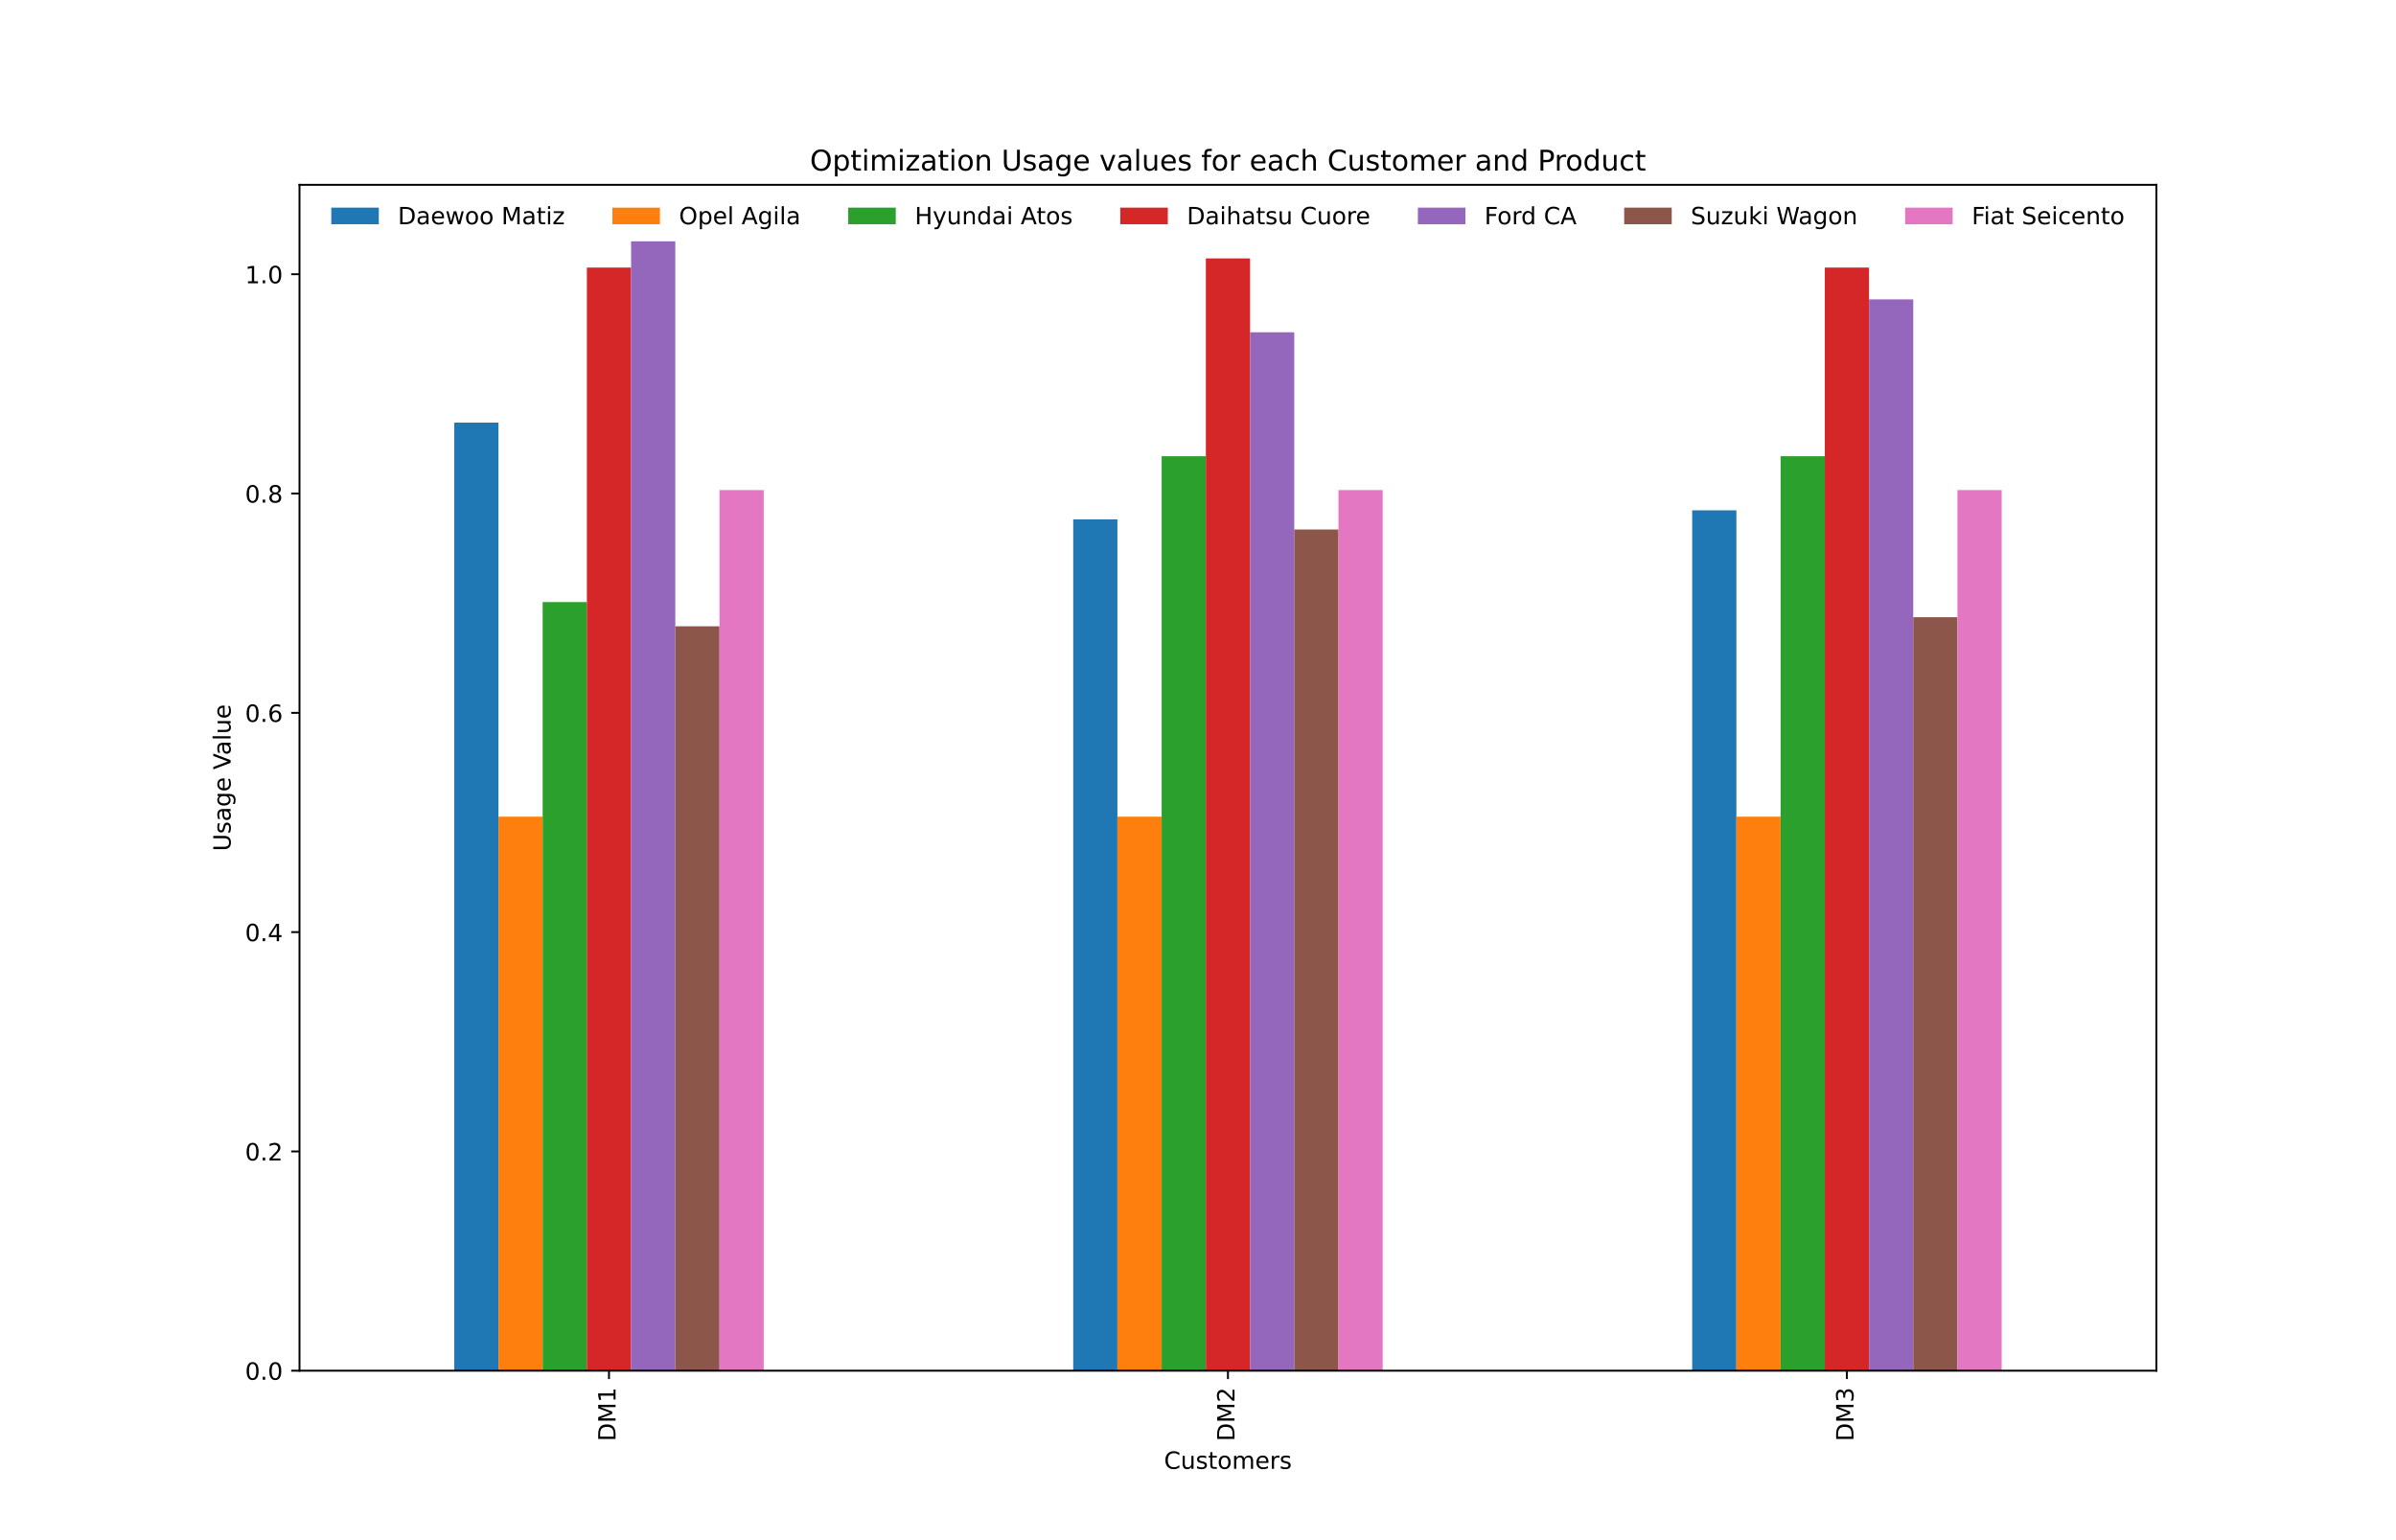 <?xml version="1.0" encoding="utf-8" standalone="no"?>
<!DOCTYPE svg PUBLIC "-//W3C//DTD SVG 1.1//EN"
  "http://www.w3.org/Graphics/SVG/1.1/DTD/svg11.dtd">
<!-- Created with matplotlib (https://matplotlib.org/) -->
<svg height="648pt" version="1.1" viewBox="0 0 1008 648" width="1008pt" xmlns="http://www.w3.org/2000/svg" xmlns:xlink="http://www.w3.org/1999/xlink">
 <defs>
  <style type="text/css">*{stroke-linecap:butt;stroke-linejoin:round;}</style>
 </defs>
 <g id="figure_1">
  <g id="patch_1">
   <path d="M 0 648 
L 1008 648 
L 1008 0 
L 0 0 
z
" style="fill:#ffffff;"/>
  </g>
  <g id="axes_1">
   <g id="patch_2">
    <path d="M 126 576.72 
L 907.2 576.72 
L 907.2 77.76 
L 126 77.76 
z
" style="fill:#ffffff;"/>
   </g>
   <g id="patch_3">
    <path clip-path="url(#p5ebc931a6a)" d="M 191.1 576.72 
L 209.7 576.72 
L 209.7 177.802 
L 191.1 177.802 
z
" style="fill:#1f77b4;"/>
   </g>
   <g id="patch_4">
    <path clip-path="url(#p5ebc931a6a)" d="M 451.5 576.72 
L 470.1 576.72 
L 470.1 218.538 
L 451.5 218.538 
z
" style="fill:#1f77b4;"/>
   </g>
   <g id="patch_5">
    <path clip-path="url(#p5ebc931a6a)" d="M 711.9 576.72 
L 730.5 576.72 
L 730.5 214.709 
L 711.9 214.709 
z
" style="fill:#1f77b4;"/>
   </g>
   <g id="patch_6">
    <path clip-path="url(#p5ebc931a6a)" d="M 209.7 576.72 
L 228.3 576.72 
L 228.3 343.607 
L 209.7 343.607 
z
" style="fill:#ff7f0e;"/>
   </g>
   <g id="patch_7">
    <path clip-path="url(#p5ebc931a6a)" d="M 470.1 576.72 
L 488.7 576.72 
L 488.7 343.607 
L 470.1 343.607 
z
" style="fill:#ff7f0e;"/>
   </g>
   <g id="patch_8">
    <path clip-path="url(#p5ebc931a6a)" d="M 730.5 576.72 
L 749.1 576.72 
L 749.1 343.607 
L 730.5 343.607 
z
" style="fill:#ff7f0e;"/>
   </g>
   <g id="patch_9">
    <path clip-path="url(#p5ebc931a6a)" d="M 228.3 576.72 
L 246.9 576.72 
L 246.9 253.309 
L 228.3 253.309 
z
" style="fill:#2ca02c;"/>
   </g>
   <g id="patch_10">
    <path clip-path="url(#p5ebc931a6a)" d="M 488.7 576.72 
L 507.3 576.72 
L 507.3 191.951 
L 488.7 191.951 
z
" style="fill:#2ca02c;"/>
   </g>
   <g id="patch_11">
    <path clip-path="url(#p5ebc931a6a)" d="M 749.1 576.72 
L 767.7 576.72 
L 767.7 191.951 
L 749.1 191.951 
z
" style="fill:#2ca02c;"/>
   </g>
   <g id="patch_12">
    <path clip-path="url(#p5ebc931a6a)" d="M 246.9 576.72 
L 265.5 576.72 
L 265.5 112.569 
L 246.9 112.569 
z
" style="fill:#d62728;"/>
   </g>
   <g id="patch_13">
    <path clip-path="url(#p5ebc931a6a)" d="M 507.3 576.72 
L 525.9 576.72 
L 525.9 108.74 
L 507.3 108.74 
z
" style="fill:#d62728;"/>
   </g>
   <g id="patch_14">
    <path clip-path="url(#p5ebc931a6a)" d="M 767.7 576.72 
L 786.3 576.72 
L 786.3 112.569 
L 767.7 112.569 
z
" style="fill:#d62728;"/>
   </g>
   <g id="patch_15">
    <path clip-path="url(#p5ebc931a6a)" d="M 265.5 576.72 
L 284.1 576.72 
L 284.1 101.52 
L 265.5 101.52 
z
" style="fill:#9467bd;"/>
   </g>
   <g id="patch_16">
    <path clip-path="url(#p5ebc931a6a)" d="M 525.9 576.72 
L 544.5 576.72 
L 544.5 139.811 
L 525.9 139.811 
z
" style="fill:#9467bd;"/>
   </g>
   <g id="patch_17">
    <path clip-path="url(#p5ebc931a6a)" d="M 786.3 576.72 
L 804.9 576.72 
L 804.9 125.971 
L 786.3 125.971 
z
" style="fill:#9467bd;"/>
   </g>
   <g id="patch_18">
    <path clip-path="url(#p5ebc931a6a)" d="M 284.1 576.72 
L 302.7 576.72 
L 302.7 263.518 
L 284.1 263.518 
z
" style="fill:#8c564b;"/>
   </g>
   <g id="patch_19">
    <path clip-path="url(#p5ebc931a6a)" d="M 544.5 576.72 
L 563.1 576.72 
L 563.1 222.782 
L 544.5 222.782 
z
" style="fill:#8c564b;"/>
   </g>
   <g id="patch_20">
    <path clip-path="url(#p5ebc931a6a)" d="M 804.9 576.72 
L 823.5 576.72 
L 823.5 259.689 
L 804.9 259.689 
z
" style="fill:#8c564b;"/>
   </g>
   <g id="patch_21">
    <path clip-path="url(#p5ebc931a6a)" d="M 302.7 576.72 
L 321.3 576.72 
L 321.3 206.188 
L 302.7 206.188 
z
" style="fill:#e377c2;"/>
   </g>
   <g id="patch_22">
    <path clip-path="url(#p5ebc931a6a)" d="M 563.1 576.72 
L 581.7 576.72 
L 581.7 206.188 
L 563.1 206.188 
z
" style="fill:#e377c2;"/>
   </g>
   <g id="patch_23">
    <path clip-path="url(#p5ebc931a6a)" d="M 823.5 576.72 
L 842.1 576.72 
L 842.1 206.188 
L 823.5 206.188 
z
" style="fill:#e377c2;"/>
   </g>
   <g id="matplotlib.axis_1">
    <g id="xtick_1">
     <g id="line2d_1">
      <defs>
       <path d="M 0 0 
L 0 3.5 
" id="mb9d50cfaf6" style="stroke:#000000;stroke-width:0.8;"/>
      </defs>
      <g>
       <use style="stroke:#000000;stroke-width:0.8;" x="256.2" xlink:href="#mb9d50cfaf6" y="576.72"/>
      </g>
     </g>
     <g id="text_1">
      <!-- DM1 -->
      <g transform="translate(258.959 606.411)rotate(-90)scale(0.1 -0.1)">
       <defs>
        <path d="M 19.672 64.797 
L 19.672 8.109 
L 31.594 8.109 
Q 46.688 8.109 53.688 14.938 
Q 60.688 21.781 60.688 36.531 
Q 60.688 51.172 53.688 57.984 
Q 46.688 64.797 31.594 64.797 
z
M 9.812 72.906 
L 30.078 72.906 
Q 51.266 72.906 61.172 64.094 
Q 71.094 55.281 71.094 36.531 
Q 71.094 17.672 61.125 8.828 
Q 51.172 0 30.078 0 
L 9.812 0 
z
" id="DejaVuSans-68"/>
        <path d="M 9.812 72.906 
L 24.516 72.906 
L 43.109 23.297 
L 61.812 72.906 
L 76.516 72.906 
L 76.516 0 
L 66.891 0 
L 66.891 64.016 
L 48.094 14.016 
L 38.188 14.016 
L 19.391 64.016 
L 19.391 0 
L 9.812 0 
z
" id="DejaVuSans-77"/>
        <path d="M 12.406 8.297 
L 28.516 8.297 
L 28.516 63.922 
L 10.984 60.406 
L 10.984 69.391 
L 28.422 72.906 
L 38.281 72.906 
L 38.281 8.297 
L 54.391 8.297 
L 54.391 0 
L 12.406 0 
z
" id="DejaVuSans-49"/>
       </defs>
       <use xlink:href="#DejaVuSans-68"/>
       <use x="77.002" xlink:href="#DejaVuSans-77"/>
       <use x="163.281" xlink:href="#DejaVuSans-49"/>
      </g>
     </g>
    </g>
    <g id="xtick_2">
     <g id="line2d_2">
      <g>
       <use style="stroke:#000000;stroke-width:0.8;" x="516.6" xlink:href="#mb9d50cfaf6" y="576.72"/>
      </g>
     </g>
     <g id="text_2">
      <!-- DM2 -->
      <g transform="translate(519.359 606.411)rotate(-90)scale(0.1 -0.1)">
       <defs>
        <path d="M 19.188 8.297 
L 53.609 8.297 
L 53.609 0 
L 7.328 0 
L 7.328 8.297 
Q 12.938 14.109 22.625 23.891 
Q 32.328 33.688 34.812 36.531 
Q 39.547 41.844 41.422 45.531 
Q 43.312 49.219 43.312 52.781 
Q 43.312 58.594 39.234 62.25 
Q 35.156 65.922 28.609 65.922 
Q 23.969 65.922 18.812 64.312 
Q 13.672 62.703 7.812 59.422 
L 7.812 69.391 
Q 13.766 71.781 18.938 73 
Q 24.125 74.219 28.422 74.219 
Q 39.75 74.219 46.484 68.547 
Q 53.219 62.891 53.219 53.422 
Q 53.219 48.922 51.531 44.891 
Q 49.859 40.875 45.406 35.406 
Q 44.188 33.984 37.641 27.219 
Q 31.109 20.453 19.188 8.297 
z
" id="DejaVuSans-50"/>
       </defs>
       <use xlink:href="#DejaVuSans-68"/>
       <use x="77.002" xlink:href="#DejaVuSans-77"/>
       <use x="163.281" xlink:href="#DejaVuSans-50"/>
      </g>
     </g>
    </g>
    <g id="xtick_3">
     <g id="line2d_3">
      <g>
       <use style="stroke:#000000;stroke-width:0.8;" x="777" xlink:href="#mb9d50cfaf6" y="576.72"/>
      </g>
     </g>
     <g id="text_3">
      <!-- DM3 -->
      <g transform="translate(779.759 606.411)rotate(-90)scale(0.1 -0.1)">
       <defs>
        <path d="M 40.578 39.312 
Q 47.656 37.797 51.625 33 
Q 55.609 28.219 55.609 21.188 
Q 55.609 10.406 48.188 4.484 
Q 40.766 -1.422 27.094 -1.422 
Q 22.516 -1.422 17.656 -0.516 
Q 12.797 0.391 7.625 2.203 
L 7.625 11.719 
Q 11.719 9.328 16.594 8.109 
Q 21.484 6.891 26.812 6.891 
Q 36.078 6.891 40.938 10.547 
Q 45.797 14.203 45.797 21.188 
Q 45.797 27.641 41.281 31.266 
Q 36.766 34.906 28.719 34.906 
L 20.219 34.906 
L 20.219 43.016 
L 29.109 43.016 
Q 36.375 43.016 40.234 45.922 
Q 44.094 48.828 44.094 54.297 
Q 44.094 59.906 40.109 62.906 
Q 36.141 65.922 28.719 65.922 
Q 24.656 65.922 20.016 65.031 
Q 15.375 64.156 9.812 62.312 
L 9.812 71.094 
Q 15.438 72.656 20.344 73.438 
Q 25.25 74.219 29.594 74.219 
Q 40.828 74.219 47.359 69.109 
Q 53.906 64.016 53.906 55.328 
Q 53.906 49.266 50.438 45.094 
Q 46.969 40.922 40.578 39.312 
z
" id="DejaVuSans-51"/>
       </defs>
       <use xlink:href="#DejaVuSans-68"/>
       <use x="77.002" xlink:href="#DejaVuSans-77"/>
       <use x="163.281" xlink:href="#DejaVuSans-51"/>
      </g>
     </g>
    </g>
    <g id="text_4">
     <!-- Customers -->
     <g transform="translate(489.709 618.009)scale(0.1 -0.1)">
      <defs>
       <path d="M 64.406 67.281 
L 64.406 56.891 
Q 59.422 61.531 53.781 63.812 
Q 48.141 66.109 41.797 66.109 
Q 29.297 66.109 22.656 58.469 
Q 16.016 50.828 16.016 36.375 
Q 16.016 21.969 22.656 14.328 
Q 29.297 6.688 41.797 6.688 
Q 48.141 6.688 53.781 8.984 
Q 59.422 11.281 64.406 15.922 
L 64.406 5.609 
Q 59.234 2.094 53.438 0.328 
Q 47.656 -1.422 41.219 -1.422 
Q 24.656 -1.422 15.125 8.703 
Q 5.609 18.844 5.609 36.375 
Q 5.609 53.953 15.125 64.078 
Q 24.656 74.219 41.219 74.219 
Q 47.75 74.219 53.531 72.484 
Q 59.328 70.75 64.406 67.281 
z
" id="DejaVuSans-67"/>
       <path d="M 8.5 21.578 
L 8.5 54.688 
L 17.484 54.688 
L 17.484 21.922 
Q 17.484 14.156 20.5 10.266 
Q 23.531 6.391 29.594 6.391 
Q 36.859 6.391 41.078 11.031 
Q 45.312 15.672 45.312 23.688 
L 45.312 54.688 
L 54.297 54.688 
L 54.297 0 
L 45.312 0 
L 45.312 8.406 
Q 42.047 3.422 37.719 1 
Q 33.406 -1.422 27.688 -1.422 
Q 18.266 -1.422 13.375 4.438 
Q 8.5 10.297 8.5 21.578 
z
M 31.109 56 
z
" id="DejaVuSans-117"/>
       <path d="M 44.281 53.078 
L 44.281 44.578 
Q 40.484 46.531 36.375 47.5 
Q 32.281 48.484 27.875 48.484 
Q 21.188 48.484 17.844 46.438 
Q 14.5 44.391 14.5 40.281 
Q 14.5 37.156 16.891 35.375 
Q 19.281 33.594 26.516 31.984 
L 29.594 31.297 
Q 39.156 29.25 43.188 25.516 
Q 47.219 21.781 47.219 15.094 
Q 47.219 7.469 41.188 3.016 
Q 35.156 -1.422 24.609 -1.422 
Q 20.219 -1.422 15.453 -0.562 
Q 10.688 0.297 5.422 2 
L 5.422 11.281 
Q 10.406 8.688 15.234 7.391 
Q 20.062 6.109 24.812 6.109 
Q 31.156 6.109 34.562 8.281 
Q 37.984 10.453 37.984 14.406 
Q 37.984 18.062 35.516 20.016 
Q 33.062 21.969 24.703 23.781 
L 21.578 24.516 
Q 13.234 26.266 9.516 29.906 
Q 5.812 33.547 5.812 39.891 
Q 5.812 47.609 11.281 51.797 
Q 16.75 56 26.812 56 
Q 31.781 56 36.172 55.266 
Q 40.578 54.547 44.281 53.078 
z
" id="DejaVuSans-115"/>
       <path d="M 18.312 70.219 
L 18.312 54.688 
L 36.812 54.688 
L 36.812 47.703 
L 18.312 47.703 
L 18.312 18.016 
Q 18.312 11.328 20.141 9.422 
Q 21.969 7.516 27.594 7.516 
L 36.812 7.516 
L 36.812 0 
L 27.594 0 
Q 17.188 0 13.234 3.875 
Q 9.281 7.766 9.281 18.016 
L 9.281 47.703 
L 2.688 47.703 
L 2.688 54.688 
L 9.281 54.688 
L 9.281 70.219 
z
" id="DejaVuSans-116"/>
       <path d="M 30.609 48.391 
Q 23.391 48.391 19.188 42.75 
Q 14.984 37.109 14.984 27.297 
Q 14.984 17.484 19.156 11.844 
Q 23.344 6.203 30.609 6.203 
Q 37.797 6.203 41.984 11.859 
Q 46.188 17.531 46.188 27.297 
Q 46.188 37.016 41.984 42.703 
Q 37.797 48.391 30.609 48.391 
z
M 30.609 56 
Q 42.328 56 49.016 48.375 
Q 55.719 40.766 55.719 27.297 
Q 55.719 13.875 49.016 6.219 
Q 42.328 -1.422 30.609 -1.422 
Q 18.844 -1.422 12.172 6.219 
Q 5.516 13.875 5.516 27.297 
Q 5.516 40.766 12.172 48.375 
Q 18.844 56 30.609 56 
z
" id="DejaVuSans-111"/>
       <path d="M 52 44.188 
Q 55.375 50.25 60.062 53.125 
Q 64.75 56 71.094 56 
Q 79.641 56 84.281 50.016 
Q 88.922 44.047 88.922 33.016 
L 88.922 0 
L 79.891 0 
L 79.891 32.719 
Q 79.891 40.578 77.094 44.375 
Q 74.312 48.188 68.609 48.188 
Q 61.625 48.188 57.562 43.547 
Q 53.516 38.922 53.516 30.906 
L 53.516 0 
L 44.484 0 
L 44.484 32.719 
Q 44.484 40.625 41.703 44.406 
Q 38.922 48.188 33.109 48.188 
Q 26.219 48.188 22.156 43.531 
Q 18.109 38.875 18.109 30.906 
L 18.109 0 
L 9.078 0 
L 9.078 54.688 
L 18.109 54.688 
L 18.109 46.188 
Q 21.188 51.219 25.484 53.609 
Q 29.781 56 35.688 56 
Q 41.656 56 45.828 52.969 
Q 50 49.953 52 44.188 
z
" id="DejaVuSans-109"/>
       <path d="M 56.203 29.594 
L 56.203 25.203 
L 14.891 25.203 
Q 15.484 15.922 20.484 11.062 
Q 25.484 6.203 34.422 6.203 
Q 39.594 6.203 44.453 7.469 
Q 49.312 8.734 54.109 11.281 
L 54.109 2.781 
Q 49.266 0.734 44.188 -0.344 
Q 39.109 -1.422 33.891 -1.422 
Q 20.797 -1.422 13.156 6.188 
Q 5.516 13.812 5.516 26.812 
Q 5.516 40.234 12.766 48.109 
Q 20.016 56 32.328 56 
Q 43.359 56 49.781 48.891 
Q 56.203 41.797 56.203 29.594 
z
M 47.219 32.234 
Q 47.125 39.594 43.094 43.984 
Q 39.062 48.391 32.422 48.391 
Q 24.906 48.391 20.391 44.141 
Q 15.875 39.891 15.188 32.172 
z
" id="DejaVuSans-101"/>
       <path d="M 41.109 46.297 
Q 39.594 47.172 37.812 47.578 
Q 36.031 48 33.891 48 
Q 26.266 48 22.188 43.047 
Q 18.109 38.094 18.109 28.812 
L 18.109 0 
L 9.078 0 
L 9.078 54.688 
L 18.109 54.688 
L 18.109 46.188 
Q 20.953 51.172 25.484 53.578 
Q 30.031 56 36.531 56 
Q 37.453 56 38.578 55.875 
Q 39.703 55.766 41.062 55.516 
z
" id="DejaVuSans-114"/>
      </defs>
      <use xlink:href="#DejaVuSans-67"/>
      <use x="69.824" xlink:href="#DejaVuSans-117"/>
      <use x="133.203" xlink:href="#DejaVuSans-115"/>
      <use x="185.303" xlink:href="#DejaVuSans-116"/>
      <use x="224.512" xlink:href="#DejaVuSans-111"/>
      <use x="285.693" xlink:href="#DejaVuSans-109"/>
      <use x="383.105" xlink:href="#DejaVuSans-101"/>
      <use x="444.629" xlink:href="#DejaVuSans-114"/>
      <use x="485.742" xlink:href="#DejaVuSans-115"/>
     </g>
    </g>
   </g>
   <g id="matplotlib.axis_2">
    <g id="ytick_1">
     <g id="line2d_4">
      <defs>
       <path d="M 0 0 
L -3.5 0 
" id="m96eab4c874" style="stroke:#000000;stroke-width:0.8;"/>
      </defs>
      <g>
       <use style="stroke:#000000;stroke-width:0.8;" x="126" xlink:href="#m96eab4c874" y="576.72"/>
      </g>
     </g>
     <g id="text_5">
      <!-- 0.0 -->
      <g transform="translate(103.097 580.519)scale(0.1 -0.1)">
       <defs>
        <path d="M 31.781 66.406 
Q 24.172 66.406 20.328 58.906 
Q 16.5 51.422 16.5 36.375 
Q 16.5 21.391 20.328 13.891 
Q 24.172 6.391 31.781 6.391 
Q 39.453 6.391 43.281 13.891 
Q 47.125 21.391 47.125 36.375 
Q 47.125 51.422 43.281 58.906 
Q 39.453 66.406 31.781 66.406 
z
M 31.781 74.219 
Q 44.047 74.219 50.516 64.516 
Q 56.984 54.828 56.984 36.375 
Q 56.984 17.969 50.516 8.266 
Q 44.047 -1.422 31.781 -1.422 
Q 19.531 -1.422 13.062 8.266 
Q 6.594 17.969 6.594 36.375 
Q 6.594 54.828 13.062 64.516 
Q 19.531 74.219 31.781 74.219 
z
" id="DejaVuSans-48"/>
        <path d="M 10.688 12.406 
L 21 12.406 
L 21 0 
L 10.688 0 
z
" id="DejaVuSans-46"/>
       </defs>
       <use xlink:href="#DejaVuSans-48"/>
       <use x="63.623" xlink:href="#DejaVuSans-46"/>
       <use x="95.41" xlink:href="#DejaVuSans-48"/>
      </g>
     </g>
    </g>
    <g id="ytick_2">
     <g id="line2d_5">
      <g>
       <use style="stroke:#000000;stroke-width:0.8;" x="126" xlink:href="#m96eab4c874" y="484.453"/>
      </g>
     </g>
     <g id="text_6">
      <!-- 0.2 -->
      <g transform="translate(103.097 488.252)scale(0.1 -0.1)">
       <use xlink:href="#DejaVuSans-48"/>
       <use x="63.623" xlink:href="#DejaVuSans-46"/>
       <use x="95.41" xlink:href="#DejaVuSans-50"/>
      </g>
     </g>
    </g>
    <g id="ytick_3">
     <g id="line2d_6">
      <g>
       <use style="stroke:#000000;stroke-width:0.8;" x="126" xlink:href="#m96eab4c874" y="392.185"/>
      </g>
     </g>
     <g id="text_7">
      <!-- 0.4 -->
      <g transform="translate(103.097 395.984)scale(0.1 -0.1)">
       <defs>
        <path d="M 37.797 64.312 
L 12.891 25.391 
L 37.797 25.391 
z
M 35.203 72.906 
L 47.609 72.906 
L 47.609 25.391 
L 58.016 25.391 
L 58.016 17.188 
L 47.609 17.188 
L 47.609 0 
L 37.797 0 
L 37.797 17.188 
L 4.891 17.188 
L 4.891 26.703 
z
" id="DejaVuSans-52"/>
       </defs>
       <use xlink:href="#DejaVuSans-48"/>
       <use x="63.623" xlink:href="#DejaVuSans-46"/>
       <use x="95.41" xlink:href="#DejaVuSans-52"/>
      </g>
     </g>
    </g>
    <g id="ytick_4">
     <g id="line2d_7">
      <g>
       <use style="stroke:#000000;stroke-width:0.8;" x="126" xlink:href="#m96eab4c874" y="299.918"/>
      </g>
     </g>
     <g id="text_8">
      <!-- 0.6 -->
      <g transform="translate(103.097 303.717)scale(0.1 -0.1)">
       <defs>
        <path d="M 33.016 40.375 
Q 26.375 40.375 22.484 35.828 
Q 18.609 31.297 18.609 23.391 
Q 18.609 15.531 22.484 10.953 
Q 26.375 6.391 33.016 6.391 
Q 39.656 6.391 43.531 10.953 
Q 47.406 15.531 47.406 23.391 
Q 47.406 31.297 43.531 35.828 
Q 39.656 40.375 33.016 40.375 
z
M 52.594 71.297 
L 52.594 62.312 
Q 48.875 64.062 45.094 64.984 
Q 41.312 65.922 37.594 65.922 
Q 27.828 65.922 22.672 59.328 
Q 17.531 52.734 16.797 39.406 
Q 19.672 43.656 24.016 45.922 
Q 28.375 48.188 33.594 48.188 
Q 44.578 48.188 50.953 41.516 
Q 57.328 34.859 57.328 23.391 
Q 57.328 12.156 50.688 5.359 
Q 44.047 -1.422 33.016 -1.422 
Q 20.359 -1.422 13.672 8.266 
Q 6.984 17.969 6.984 36.375 
Q 6.984 53.656 15.188 63.938 
Q 23.391 74.219 37.203 74.219 
Q 40.922 74.219 44.703 73.484 
Q 48.484 72.75 52.594 71.297 
z
" id="DejaVuSans-54"/>
       </defs>
       <use xlink:href="#DejaVuSans-48"/>
       <use x="63.623" xlink:href="#DejaVuSans-46"/>
       <use x="95.41" xlink:href="#DejaVuSans-54"/>
      </g>
     </g>
    </g>
    <g id="ytick_5">
     <g id="line2d_8">
      <g>
       <use style="stroke:#000000;stroke-width:0.8;" x="126" xlink:href="#m96eab4c874" y="207.651"/>
      </g>
     </g>
     <g id="text_9">
      <!-- 0.8 -->
      <g transform="translate(103.097 211.45)scale(0.1 -0.1)">
       <defs>
        <path d="M 31.781 34.625 
Q 24.75 34.625 20.719 30.859 
Q 16.703 27.094 16.703 20.516 
Q 16.703 13.922 20.719 10.156 
Q 24.75 6.391 31.781 6.391 
Q 38.812 6.391 42.859 10.172 
Q 46.922 13.969 46.922 20.516 
Q 46.922 27.094 42.891 30.859 
Q 38.875 34.625 31.781 34.625 
z
M 21.922 38.812 
Q 15.578 40.375 12.031 44.719 
Q 8.5 49.078 8.5 55.328 
Q 8.5 64.062 14.719 69.141 
Q 20.953 74.219 31.781 74.219 
Q 42.672 74.219 48.875 69.141 
Q 55.078 64.062 55.078 55.328 
Q 55.078 49.078 51.531 44.719 
Q 48 40.375 41.703 38.812 
Q 48.828 37.156 52.797 32.312 
Q 56.781 27.484 56.781 20.516 
Q 56.781 9.906 50.312 4.234 
Q 43.844 -1.422 31.781 -1.422 
Q 19.734 -1.422 13.25 4.234 
Q 6.781 9.906 6.781 20.516 
Q 6.781 27.484 10.781 32.312 
Q 14.797 37.156 21.922 38.812 
z
M 18.312 54.391 
Q 18.312 48.734 21.844 45.562 
Q 25.391 42.391 31.781 42.391 
Q 38.141 42.391 41.719 45.562 
Q 45.312 48.734 45.312 54.391 
Q 45.312 60.062 41.719 63.234 
Q 38.141 66.406 31.781 66.406 
Q 25.391 66.406 21.844 63.234 
Q 18.312 60.062 18.312 54.391 
z
" id="DejaVuSans-56"/>
       </defs>
       <use xlink:href="#DejaVuSans-48"/>
       <use x="63.623" xlink:href="#DejaVuSans-46"/>
       <use x="95.41" xlink:href="#DejaVuSans-56"/>
      </g>
     </g>
    </g>
    <g id="ytick_6">
     <g id="line2d_9">
      <g>
       <use style="stroke:#000000;stroke-width:0.8;" x="126" xlink:href="#m96eab4c874" y="115.383"/>
      </g>
     </g>
     <g id="text_10">
      <!-- 1.0 -->
      <g transform="translate(103.097 119.182)scale(0.1 -0.1)">
       <use xlink:href="#DejaVuSans-49"/>
       <use x="63.623" xlink:href="#DejaVuSans-46"/>
       <use x="95.41" xlink:href="#DejaVuSans-48"/>
      </g>
     </g>
    </g>
    <g id="text_11">
     <!-- Usage Value -->
     <g transform="translate(97.017 358.139)rotate(-90)scale(0.1 -0.1)">
      <defs>
       <path d="M 8.688 72.906 
L 18.609 72.906 
L 18.609 28.609 
Q 18.609 16.891 22.844 11.734 
Q 27.094 6.594 36.625 6.594 
Q 46.094 6.594 50.344 11.734 
Q 54.594 16.891 54.594 28.609 
L 54.594 72.906 
L 64.5 72.906 
L 64.5 27.391 
Q 64.5 13.141 57.438 5.859 
Q 50.391 -1.422 36.625 -1.422 
Q 22.797 -1.422 15.734 5.859 
Q 8.688 13.141 8.688 27.391 
z
" id="DejaVuSans-85"/>
       <path d="M 34.281 27.484 
Q 23.391 27.484 19.188 25 
Q 14.984 22.516 14.984 16.5 
Q 14.984 11.719 18.141 8.906 
Q 21.297 6.109 26.703 6.109 
Q 34.188 6.109 38.703 11.406 
Q 43.219 16.703 43.219 25.484 
L 43.219 27.484 
z
M 52.203 31.203 
L 52.203 0 
L 43.219 0 
L 43.219 8.297 
Q 40.141 3.328 35.547 0.953 
Q 30.953 -1.422 24.312 -1.422 
Q 15.922 -1.422 10.953 3.297 
Q 6 8.016 6 15.922 
Q 6 25.141 12.172 29.828 
Q 18.359 34.516 30.609 34.516 
L 43.219 34.516 
L 43.219 35.406 
Q 43.219 41.609 39.141 45 
Q 35.062 48.391 27.688 48.391 
Q 23 48.391 18.547 47.266 
Q 14.109 46.141 10.016 43.891 
L 10.016 52.203 
Q 14.938 54.109 19.578 55.047 
Q 24.219 56 28.609 56 
Q 40.484 56 46.344 49.844 
Q 52.203 43.703 52.203 31.203 
z
" id="DejaVuSans-97"/>
       <path d="M 45.406 27.984 
Q 45.406 37.75 41.375 43.109 
Q 37.359 48.484 30.078 48.484 
Q 22.859 48.484 18.828 43.109 
Q 14.797 37.75 14.797 27.984 
Q 14.797 18.266 18.828 12.891 
Q 22.859 7.516 30.078 7.516 
Q 37.359 7.516 41.375 12.891 
Q 45.406 18.266 45.406 27.984 
z
M 54.391 6.781 
Q 54.391 -7.172 48.188 -13.984 
Q 42 -20.797 29.203 -20.797 
Q 24.469 -20.797 20.266 -20.094 
Q 16.062 -19.391 12.109 -17.922 
L 12.109 -9.188 
Q 16.062 -11.328 19.922 -12.344 
Q 23.781 -13.375 27.781 -13.375 
Q 36.625 -13.375 41.016 -8.766 
Q 45.406 -4.156 45.406 5.172 
L 45.406 9.625 
Q 42.625 4.781 38.281 2.391 
Q 33.938 0 27.875 0 
Q 17.828 0 11.672 7.656 
Q 5.516 15.328 5.516 27.984 
Q 5.516 40.672 11.672 48.328 
Q 17.828 56 27.875 56 
Q 33.938 56 38.281 53.609 
Q 42.625 51.219 45.406 46.391 
L 45.406 54.688 
L 54.391 54.688 
z
" id="DejaVuSans-103"/>
       <path id="DejaVuSans-32"/>
       <path d="M 28.609 0 
L 0.781 72.906 
L 11.078 72.906 
L 34.188 11.531 
L 57.328 72.906 
L 67.578 72.906 
L 39.797 0 
z
" id="DejaVuSans-86"/>
       <path d="M 9.422 75.984 
L 18.406 75.984 
L 18.406 0 
L 9.422 0 
z
" id="DejaVuSans-108"/>
      </defs>
      <use xlink:href="#DejaVuSans-85"/>
      <use x="73.193" xlink:href="#DejaVuSans-115"/>
      <use x="125.293" xlink:href="#DejaVuSans-97"/>
      <use x="186.572" xlink:href="#DejaVuSans-103"/>
      <use x="250.049" xlink:href="#DejaVuSans-101"/>
      <use x="311.572" xlink:href="#DejaVuSans-32"/>
      <use x="343.359" xlink:href="#DejaVuSans-86"/>
      <use x="404.018" xlink:href="#DejaVuSans-97"/>
      <use x="465.297" xlink:href="#DejaVuSans-108"/>
      <use x="493.08" xlink:href="#DejaVuSans-117"/>
      <use x="556.459" xlink:href="#DejaVuSans-101"/>
     </g>
    </g>
   </g>
   <g id="patch_24">
    <path d="M 126 576.72 
L 126 77.76 
" style="fill:none;stroke:#000000;stroke-linecap:square;stroke-linejoin:miter;stroke-width:0.8;"/>
   </g>
   <g id="patch_25">
    <path d="M 907.2 576.72 
L 907.2 77.76 
" style="fill:none;stroke:#000000;stroke-linecap:square;stroke-linejoin:miter;stroke-width:0.8;"/>
   </g>
   <g id="patch_26">
    <path d="M 126 576.72 
L 907.2 576.72 
" style="fill:none;stroke:#000000;stroke-linecap:square;stroke-linejoin:miter;stroke-width:0.8;"/>
   </g>
   <g id="patch_27">
    <path d="M 126 77.76 
L 907.2 77.76 
" style="fill:none;stroke:#000000;stroke-linecap:square;stroke-linejoin:miter;stroke-width:0.8;"/>
   </g>
   <g id="text_12">
    <!-- Optimization Usage values for each Customer and Product -->
    <g transform="translate(340.73 71.76)scale(0.12 -0.12)">
     <defs>
      <path d="M 39.406 66.219 
Q 28.656 66.219 22.328 58.203 
Q 16.016 50.203 16.016 36.375 
Q 16.016 22.609 22.328 14.594 
Q 28.656 6.594 39.406 6.594 
Q 50.141 6.594 56.422 14.594 
Q 62.703 22.609 62.703 36.375 
Q 62.703 50.203 56.422 58.203 
Q 50.141 66.219 39.406 66.219 
z
M 39.406 74.219 
Q 54.734 74.219 63.906 63.938 
Q 73.094 53.656 73.094 36.375 
Q 73.094 19.141 63.906 8.859 
Q 54.734 -1.422 39.406 -1.422 
Q 24.031 -1.422 14.812 8.828 
Q 5.609 19.094 5.609 36.375 
Q 5.609 53.656 14.812 63.938 
Q 24.031 74.219 39.406 74.219 
z
" id="DejaVuSans-79"/>
      <path d="M 18.109 8.203 
L 18.109 -20.797 
L 9.078 -20.797 
L 9.078 54.688 
L 18.109 54.688 
L 18.109 46.391 
Q 20.953 51.266 25.266 53.625 
Q 29.594 56 35.594 56 
Q 45.562 56 51.781 48.094 
Q 58.016 40.188 58.016 27.297 
Q 58.016 14.406 51.781 6.484 
Q 45.562 -1.422 35.594 -1.422 
Q 29.594 -1.422 25.266 0.953 
Q 20.953 3.328 18.109 8.203 
z
M 48.688 27.297 
Q 48.688 37.203 44.609 42.844 
Q 40.531 48.484 33.406 48.484 
Q 26.266 48.484 22.188 42.844 
Q 18.109 37.203 18.109 27.297 
Q 18.109 17.391 22.188 11.75 
Q 26.266 6.109 33.406 6.109 
Q 40.531 6.109 44.609 11.75 
Q 48.688 17.391 48.688 27.297 
z
" id="DejaVuSans-112"/>
      <path d="M 9.422 54.688 
L 18.406 54.688 
L 18.406 0 
L 9.422 0 
z
M 9.422 75.984 
L 18.406 75.984 
L 18.406 64.594 
L 9.422 64.594 
z
" id="DejaVuSans-105"/>
      <path d="M 5.516 54.688 
L 48.188 54.688 
L 48.188 46.484 
L 14.406 7.172 
L 48.188 7.172 
L 48.188 0 
L 4.297 0 
L 4.297 8.203 
L 38.094 47.516 
L 5.516 47.516 
z
" id="DejaVuSans-122"/>
      <path d="M 54.891 33.016 
L 54.891 0 
L 45.906 0 
L 45.906 32.719 
Q 45.906 40.484 42.875 44.328 
Q 39.844 48.188 33.797 48.188 
Q 26.516 48.188 22.312 43.547 
Q 18.109 38.922 18.109 30.906 
L 18.109 0 
L 9.078 0 
L 9.078 54.688 
L 18.109 54.688 
L 18.109 46.188 
Q 21.344 51.125 25.703 53.562 
Q 30.078 56 35.797 56 
Q 45.219 56 50.047 50.172 
Q 54.891 44.344 54.891 33.016 
z
" id="DejaVuSans-110"/>
      <path d="M 2.984 54.688 
L 12.5 54.688 
L 29.594 8.797 
L 46.688 54.688 
L 56.203 54.688 
L 35.688 0 
L 23.484 0 
z
" id="DejaVuSans-118"/>
      <path d="M 37.109 75.984 
L 37.109 68.5 
L 28.516 68.5 
Q 23.688 68.5 21.797 66.547 
Q 19.922 64.594 19.922 59.516 
L 19.922 54.688 
L 34.719 54.688 
L 34.719 47.703 
L 19.922 47.703 
L 19.922 0 
L 10.891 0 
L 10.891 47.703 
L 2.297 47.703 
L 2.297 54.688 
L 10.891 54.688 
L 10.891 58.5 
Q 10.891 67.625 15.141 71.797 
Q 19.391 75.984 28.609 75.984 
z
" id="DejaVuSans-102"/>
      <path d="M 48.781 52.594 
L 48.781 44.188 
Q 44.969 46.297 41.141 47.344 
Q 37.312 48.391 33.406 48.391 
Q 24.656 48.391 19.812 42.844 
Q 14.984 37.312 14.984 27.297 
Q 14.984 17.281 19.812 11.734 
Q 24.656 6.203 33.406 6.203 
Q 37.312 6.203 41.141 7.25 
Q 44.969 8.297 48.781 10.406 
L 48.781 2.094 
Q 45.016 0.344 40.984 -0.531 
Q 36.969 -1.422 32.422 -1.422 
Q 20.062 -1.422 12.781 6.344 
Q 5.516 14.109 5.516 27.297 
Q 5.516 40.672 12.859 48.328 
Q 20.219 56 33.016 56 
Q 37.156 56 41.109 55.141 
Q 45.062 54.297 48.781 52.594 
z
" id="DejaVuSans-99"/>
      <path d="M 54.891 33.016 
L 54.891 0 
L 45.906 0 
L 45.906 32.719 
Q 45.906 40.484 42.875 44.328 
Q 39.844 48.188 33.797 48.188 
Q 26.516 48.188 22.312 43.547 
Q 18.109 38.922 18.109 30.906 
L 18.109 0 
L 9.078 0 
L 9.078 75.984 
L 18.109 75.984 
L 18.109 46.188 
Q 21.344 51.125 25.703 53.562 
Q 30.078 56 35.797 56 
Q 45.219 56 50.047 50.172 
Q 54.891 44.344 54.891 33.016 
z
" id="DejaVuSans-104"/>
      <path d="M 45.406 46.391 
L 45.406 75.984 
L 54.391 75.984 
L 54.391 0 
L 45.406 0 
L 45.406 8.203 
Q 42.578 3.328 38.25 0.953 
Q 33.938 -1.422 27.875 -1.422 
Q 17.969 -1.422 11.734 6.484 
Q 5.516 14.406 5.516 27.297 
Q 5.516 40.188 11.734 48.094 
Q 17.969 56 27.875 56 
Q 33.938 56 38.25 53.625 
Q 42.578 51.266 45.406 46.391 
z
M 14.797 27.297 
Q 14.797 17.391 18.875 11.75 
Q 22.953 6.109 30.078 6.109 
Q 37.203 6.109 41.297 11.75 
Q 45.406 17.391 45.406 27.297 
Q 45.406 37.203 41.297 42.844 
Q 37.203 48.484 30.078 48.484 
Q 22.953 48.484 18.875 42.844 
Q 14.797 37.203 14.797 27.297 
z
" id="DejaVuSans-100"/>
      <path d="M 19.672 64.797 
L 19.672 37.406 
L 32.078 37.406 
Q 38.969 37.406 42.719 40.969 
Q 46.484 44.531 46.484 51.125 
Q 46.484 57.672 42.719 61.234 
Q 38.969 64.797 32.078 64.797 
z
M 9.812 72.906 
L 32.078 72.906 
Q 44.344 72.906 50.609 67.359 
Q 56.891 61.812 56.891 51.125 
Q 56.891 40.328 50.609 34.812 
Q 44.344 29.297 32.078 29.297 
L 19.672 29.297 
L 19.672 0 
L 9.812 0 
z
" id="DejaVuSans-80"/>
     </defs>
     <use xlink:href="#DejaVuSans-79"/>
     <use x="78.711" xlink:href="#DejaVuSans-112"/>
     <use x="142.188" xlink:href="#DejaVuSans-116"/>
     <use x="181.396" xlink:href="#DejaVuSans-105"/>
     <use x="209.18" xlink:href="#DejaVuSans-109"/>
     <use x="306.592" xlink:href="#DejaVuSans-105"/>
     <use x="334.375" xlink:href="#DejaVuSans-122"/>
     <use x="386.865" xlink:href="#DejaVuSans-97"/>
     <use x="448.145" xlink:href="#DejaVuSans-116"/>
     <use x="487.354" xlink:href="#DejaVuSans-105"/>
     <use x="515.137" xlink:href="#DejaVuSans-111"/>
     <use x="576.318" xlink:href="#DejaVuSans-110"/>
     <use x="639.697" xlink:href="#DejaVuSans-32"/>
     <use x="671.484" xlink:href="#DejaVuSans-85"/>
     <use x="744.678" xlink:href="#DejaVuSans-115"/>
     <use x="796.777" xlink:href="#DejaVuSans-97"/>
     <use x="858.057" xlink:href="#DejaVuSans-103"/>
     <use x="921.533" xlink:href="#DejaVuSans-101"/>
     <use x="983.057" xlink:href="#DejaVuSans-32"/>
     <use x="1014.844" xlink:href="#DejaVuSans-118"/>
     <use x="1074.023" xlink:href="#DejaVuSans-97"/>
     <use x="1135.303" xlink:href="#DejaVuSans-108"/>
     <use x="1163.086" xlink:href="#DejaVuSans-117"/>
     <use x="1226.465" xlink:href="#DejaVuSans-101"/>
     <use x="1287.988" xlink:href="#DejaVuSans-115"/>
     <use x="1340.088" xlink:href="#DejaVuSans-32"/>
     <use x="1371.875" xlink:href="#DejaVuSans-102"/>
     <use x="1407.08" xlink:href="#DejaVuSans-111"/>
     <use x="1468.262" xlink:href="#DejaVuSans-114"/>
     <use x="1509.375" xlink:href="#DejaVuSans-32"/>
     <use x="1541.162" xlink:href="#DejaVuSans-101"/>
     <use x="1602.686" xlink:href="#DejaVuSans-97"/>
     <use x="1663.965" xlink:href="#DejaVuSans-99"/>
     <use x="1718.945" xlink:href="#DejaVuSans-104"/>
     <use x="1782.324" xlink:href="#DejaVuSans-32"/>
     <use x="1814.111" xlink:href="#DejaVuSans-67"/>
     <use x="1883.936" xlink:href="#DejaVuSans-117"/>
     <use x="1947.314" xlink:href="#DejaVuSans-115"/>
     <use x="1999.414" xlink:href="#DejaVuSans-116"/>
     <use x="2038.623" xlink:href="#DejaVuSans-111"/>
     <use x="2099.805" xlink:href="#DejaVuSans-109"/>
     <use x="2197.217" xlink:href="#DejaVuSans-101"/>
     <use x="2258.74" xlink:href="#DejaVuSans-114"/>
     <use x="2299.854" xlink:href="#DejaVuSans-32"/>
     <use x="2331.641" xlink:href="#DejaVuSans-97"/>
     <use x="2392.92" xlink:href="#DejaVuSans-110"/>
     <use x="2456.299" xlink:href="#DejaVuSans-100"/>
     <use x="2519.775" xlink:href="#DejaVuSans-32"/>
     <use x="2551.562" xlink:href="#DejaVuSans-80"/>
     <use x="2610.115" xlink:href="#DejaVuSans-114"/>
     <use x="2648.979" xlink:href="#DejaVuSans-111"/>
     <use x="2710.16" xlink:href="#DejaVuSans-100"/>
     <use x="2773.637" xlink:href="#DejaVuSans-117"/>
     <use x="2837.016" xlink:href="#DejaVuSans-99"/>
     <use x="2891.996" xlink:href="#DejaVuSans-116"/>
    </g>
   </g>
   <g id="legend_1">
    <g id="patch_28">
     <path d="M 139.364 94.358 
L 159.364 94.358 
L 159.364 87.358 
L 139.364 87.358 
z
" style="fill:#1f77b4;"/>
    </g>
    <g id="text_13">
     <!-- Daewoo Matiz -->
     <g transform="translate(167.364 94.358)scale(0.1 -0.1)">
      <defs>
       <path d="M 4.203 54.688 
L 13.188 54.688 
L 24.422 12.016 
L 35.594 54.688 
L 46.188 54.688 
L 57.422 12.016 
L 68.609 54.688 
L 77.594 54.688 
L 63.281 0 
L 52.688 0 
L 40.922 44.828 
L 29.109 0 
L 18.5 0 
z
" id="DejaVuSans-119"/>
      </defs>
      <use xlink:href="#DejaVuSans-68"/>
      <use x="77.002" xlink:href="#DejaVuSans-97"/>
      <use x="138.281" xlink:href="#DejaVuSans-101"/>
      <use x="199.805" xlink:href="#DejaVuSans-119"/>
      <use x="281.592" xlink:href="#DejaVuSans-111"/>
      <use x="342.773" xlink:href="#DejaVuSans-111"/>
      <use x="403.955" xlink:href="#DejaVuSans-32"/>
      <use x="435.742" xlink:href="#DejaVuSans-77"/>
      <use x="522.021" xlink:href="#DejaVuSans-97"/>
      <use x="583.301" xlink:href="#DejaVuSans-116"/>
      <use x="622.51" xlink:href="#DejaVuSans-105"/>
      <use x="650.293" xlink:href="#DejaVuSans-122"/>
     </g>
    </g>
    <g id="patch_29">
     <path d="M 257.642 94.358 
L 277.642 94.358 
L 277.642 87.358 
L 257.642 87.358 
z
" style="fill:#ff7f0e;"/>
    </g>
    <g id="text_14">
     <!-- Opel Agila -->
     <g transform="translate(285.642 94.358)scale(0.1 -0.1)">
      <defs>
       <path d="M 34.188 63.188 
L 20.797 26.906 
L 47.609 26.906 
z
M 28.609 72.906 
L 39.797 72.906 
L 67.578 0 
L 57.328 0 
L 50.688 18.703 
L 17.828 18.703 
L 11.188 0 
L 0.781 0 
z
" id="DejaVuSans-65"/>
      </defs>
      <use xlink:href="#DejaVuSans-79"/>
      <use x="78.711" xlink:href="#DejaVuSans-112"/>
      <use x="142.188" xlink:href="#DejaVuSans-101"/>
      <use x="203.711" xlink:href="#DejaVuSans-108"/>
      <use x="231.494" xlink:href="#DejaVuSans-32"/>
      <use x="263.281" xlink:href="#DejaVuSans-65"/>
      <use x="331.689" xlink:href="#DejaVuSans-103"/>
      <use x="395.166" xlink:href="#DejaVuSans-105"/>
      <use x="422.949" xlink:href="#DejaVuSans-108"/>
      <use x="450.732" xlink:href="#DejaVuSans-97"/>
     </g>
    </g>
    <g id="patch_30">
     <path d="M 356.845 94.358 
L 376.845 94.358 
L 376.845 87.358 
L 356.845 87.358 
z
" style="fill:#2ca02c;"/>
    </g>
    <g id="text_15">
     <!-- Hyundai Atos -->
     <g transform="translate(384.845 94.358)scale(0.1 -0.1)">
      <defs>
       <path d="M 9.812 72.906 
L 19.672 72.906 
L 19.672 43.016 
L 55.516 43.016 
L 55.516 72.906 
L 65.375 72.906 
L 65.375 0 
L 55.516 0 
L 55.516 34.719 
L 19.672 34.719 
L 19.672 0 
L 9.812 0 
z
" id="DejaVuSans-72"/>
       <path d="M 32.172 -5.078 
Q 28.375 -14.844 24.75 -17.812 
Q 21.141 -20.797 15.094 -20.797 
L 7.906 -20.797 
L 7.906 -13.281 
L 13.188 -13.281 
Q 16.891 -13.281 18.938 -11.516 
Q 21 -9.766 23.484 -3.219 
L 25.094 0.875 
L 2.984 54.688 
L 12.5 54.688 
L 29.594 11.922 
L 46.688 54.688 
L 56.203 54.688 
z
" id="DejaVuSans-121"/>
      </defs>
      <use xlink:href="#DejaVuSans-72"/>
      <use x="75.195" xlink:href="#DejaVuSans-121"/>
      <use x="134.375" xlink:href="#DejaVuSans-117"/>
      <use x="197.754" xlink:href="#DejaVuSans-110"/>
      <use x="261.133" xlink:href="#DejaVuSans-100"/>
      <use x="324.609" xlink:href="#DejaVuSans-97"/>
      <use x="385.889" xlink:href="#DejaVuSans-105"/>
      <use x="413.672" xlink:href="#DejaVuSans-32"/>
      <use x="445.459" xlink:href="#DejaVuSans-65"/>
      <use x="512.117" xlink:href="#DejaVuSans-116"/>
      <use x="551.326" xlink:href="#DejaVuSans-111"/>
      <use x="612.508" xlink:href="#DejaVuSans-115"/>
     </g>
    </g>
    <g id="patch_31">
     <path d="M 471.306 94.358 
L 491.306 94.358 
L 491.306 87.358 
L 471.306 87.358 
z
" style="fill:#d62728;"/>
    </g>
    <g id="text_16">
     <!-- Daihatsu Cuore -->
     <g transform="translate(499.306 94.358)scale(0.1 -0.1)">
      <use xlink:href="#DejaVuSans-68"/>
      <use x="77.002" xlink:href="#DejaVuSans-97"/>
      <use x="138.281" xlink:href="#DejaVuSans-105"/>
      <use x="166.064" xlink:href="#DejaVuSans-104"/>
      <use x="229.443" xlink:href="#DejaVuSans-97"/>
      <use x="290.723" xlink:href="#DejaVuSans-116"/>
      <use x="329.932" xlink:href="#DejaVuSans-115"/>
      <use x="382.031" xlink:href="#DejaVuSans-117"/>
      <use x="445.41" xlink:href="#DejaVuSans-32"/>
      <use x="477.197" xlink:href="#DejaVuSans-67"/>
      <use x="547.021" xlink:href="#DejaVuSans-117"/>
      <use x="610.4" xlink:href="#DejaVuSans-111"/>
      <use x="671.582" xlink:href="#DejaVuSans-114"/>
      <use x="710.445" xlink:href="#DejaVuSans-101"/>
     </g>
    </g>
    <g id="patch_32">
     <path d="M 596.502 94.358 
L 616.502 94.358 
L 616.502 87.358 
L 596.502 87.358 
z
" style="fill:#9467bd;"/>
    </g>
    <g id="text_17">
     <!-- Ford CA -->
     <g transform="translate(624.502 94.358)scale(0.1 -0.1)">
      <defs>
       <path d="M 9.812 72.906 
L 51.703 72.906 
L 51.703 64.594 
L 19.672 64.594 
L 19.672 43.109 
L 48.578 43.109 
L 48.578 34.812 
L 19.672 34.812 
L 19.672 0 
L 9.812 0 
z
" id="DejaVuSans-70"/>
      </defs>
      <use xlink:href="#DejaVuSans-70"/>
      <use x="53.895" xlink:href="#DejaVuSans-111"/>
      <use x="115.076" xlink:href="#DejaVuSans-114"/>
      <use x="154.439" xlink:href="#DejaVuSans-100"/>
      <use x="217.916" xlink:href="#DejaVuSans-32"/>
      <use x="249.703" xlink:href="#DejaVuSans-67"/>
      <use x="319.527" xlink:href="#DejaVuSans-65"/>
     </g>
    </g>
    <g id="patch_33">
     <path d="M 683.295 94.358 
L 703.295 94.358 
L 703.295 87.358 
L 683.295 87.358 
z
" style="fill:#8c564b;"/>
    </g>
    <g id="text_18">
     <!-- Suzuki Wagon -->
     <g transform="translate(711.295 94.358)scale(0.1 -0.1)">
      <defs>
       <path d="M 53.516 70.516 
L 53.516 60.891 
Q 47.906 63.578 42.922 64.891 
Q 37.938 66.219 33.297 66.219 
Q 25.25 66.219 20.875 63.094 
Q 16.5 59.969 16.5 54.203 
Q 16.5 49.359 19.406 46.891 
Q 22.312 44.438 30.422 42.922 
L 36.375 41.703 
Q 47.406 39.594 52.656 34.297 
Q 57.906 29 57.906 20.125 
Q 57.906 9.516 50.797 4.047 
Q 43.703 -1.422 29.984 -1.422 
Q 24.812 -1.422 18.969 -0.25 
Q 13.141 0.922 6.891 3.219 
L 6.891 13.375 
Q 12.891 10.016 18.656 8.297 
Q 24.422 6.594 29.984 6.594 
Q 38.422 6.594 43.016 9.906 
Q 47.609 13.234 47.609 19.391 
Q 47.609 24.75 44.312 27.781 
Q 41.016 30.812 33.5 32.328 
L 27.484 33.5 
Q 16.453 35.688 11.516 40.375 
Q 6.594 45.062 6.594 53.422 
Q 6.594 63.094 13.406 68.656 
Q 20.219 74.219 32.172 74.219 
Q 37.312 74.219 42.625 73.281 
Q 47.953 72.359 53.516 70.516 
z
" id="DejaVuSans-83"/>
       <path d="M 9.078 75.984 
L 18.109 75.984 
L 18.109 31.109 
L 44.922 54.688 
L 56.391 54.688 
L 27.391 29.109 
L 57.625 0 
L 45.906 0 
L 18.109 26.703 
L 18.109 0 
L 9.078 0 
z
" id="DejaVuSans-107"/>
       <path d="M 3.328 72.906 
L 13.281 72.906 
L 28.609 11.281 
L 43.891 72.906 
L 54.984 72.906 
L 70.312 11.281 
L 85.594 72.906 
L 95.609 72.906 
L 77.297 0 
L 64.891 0 
L 49.516 63.281 
L 33.984 0 
L 21.578 0 
z
" id="DejaVuSans-87"/>
      </defs>
      <use xlink:href="#DejaVuSans-83"/>
      <use x="63.477" xlink:href="#DejaVuSans-117"/>
      <use x="126.855" xlink:href="#DejaVuSans-122"/>
      <use x="179.346" xlink:href="#DejaVuSans-117"/>
      <use x="242.725" xlink:href="#DejaVuSans-107"/>
      <use x="300.635" xlink:href="#DejaVuSans-105"/>
      <use x="328.418" xlink:href="#DejaVuSans-32"/>
      <use x="360.205" xlink:href="#DejaVuSans-87"/>
      <use x="452.707" xlink:href="#DejaVuSans-97"/>
      <use x="513.986" xlink:href="#DejaVuSans-103"/>
      <use x="577.463" xlink:href="#DejaVuSans-111"/>
      <use x="638.645" xlink:href="#DejaVuSans-110"/>
     </g>
    </g>
    <g id="patch_34">
     <path d="M 801.497 94.358 
L 821.497 94.358 
L 821.497 87.358 
L 801.497 87.358 
z
" style="fill:#e377c2;"/>
    </g>
    <g id="text_19">
     <!-- Fiat Seicento -->
     <g transform="translate(829.497 94.358)scale(0.1 -0.1)">
      <use xlink:href="#DejaVuSans-70"/>
      <use x="50.27" xlink:href="#DejaVuSans-105"/>
      <use x="78.053" xlink:href="#DejaVuSans-97"/>
      <use x="139.332" xlink:href="#DejaVuSans-116"/>
      <use x="178.541" xlink:href="#DejaVuSans-32"/>
      <use x="210.328" xlink:href="#DejaVuSans-83"/>
      <use x="273.805" xlink:href="#DejaVuSans-101"/>
      <use x="335.328" xlink:href="#DejaVuSans-105"/>
      <use x="363.111" xlink:href="#DejaVuSans-99"/>
      <use x="418.092" xlink:href="#DejaVuSans-101"/>
      <use x="479.615" xlink:href="#DejaVuSans-110"/>
      <use x="542.994" xlink:href="#DejaVuSans-116"/>
      <use x="582.203" xlink:href="#DejaVuSans-111"/>
     </g>
    </g>
   </g>
  </g>
 </g>
 <defs>
  <clipPath id="p5ebc931a6a">
   <rect height="498.96" width="781.2" x="126" y="77.76"/>
  </clipPath>
 </defs>
</svg>

